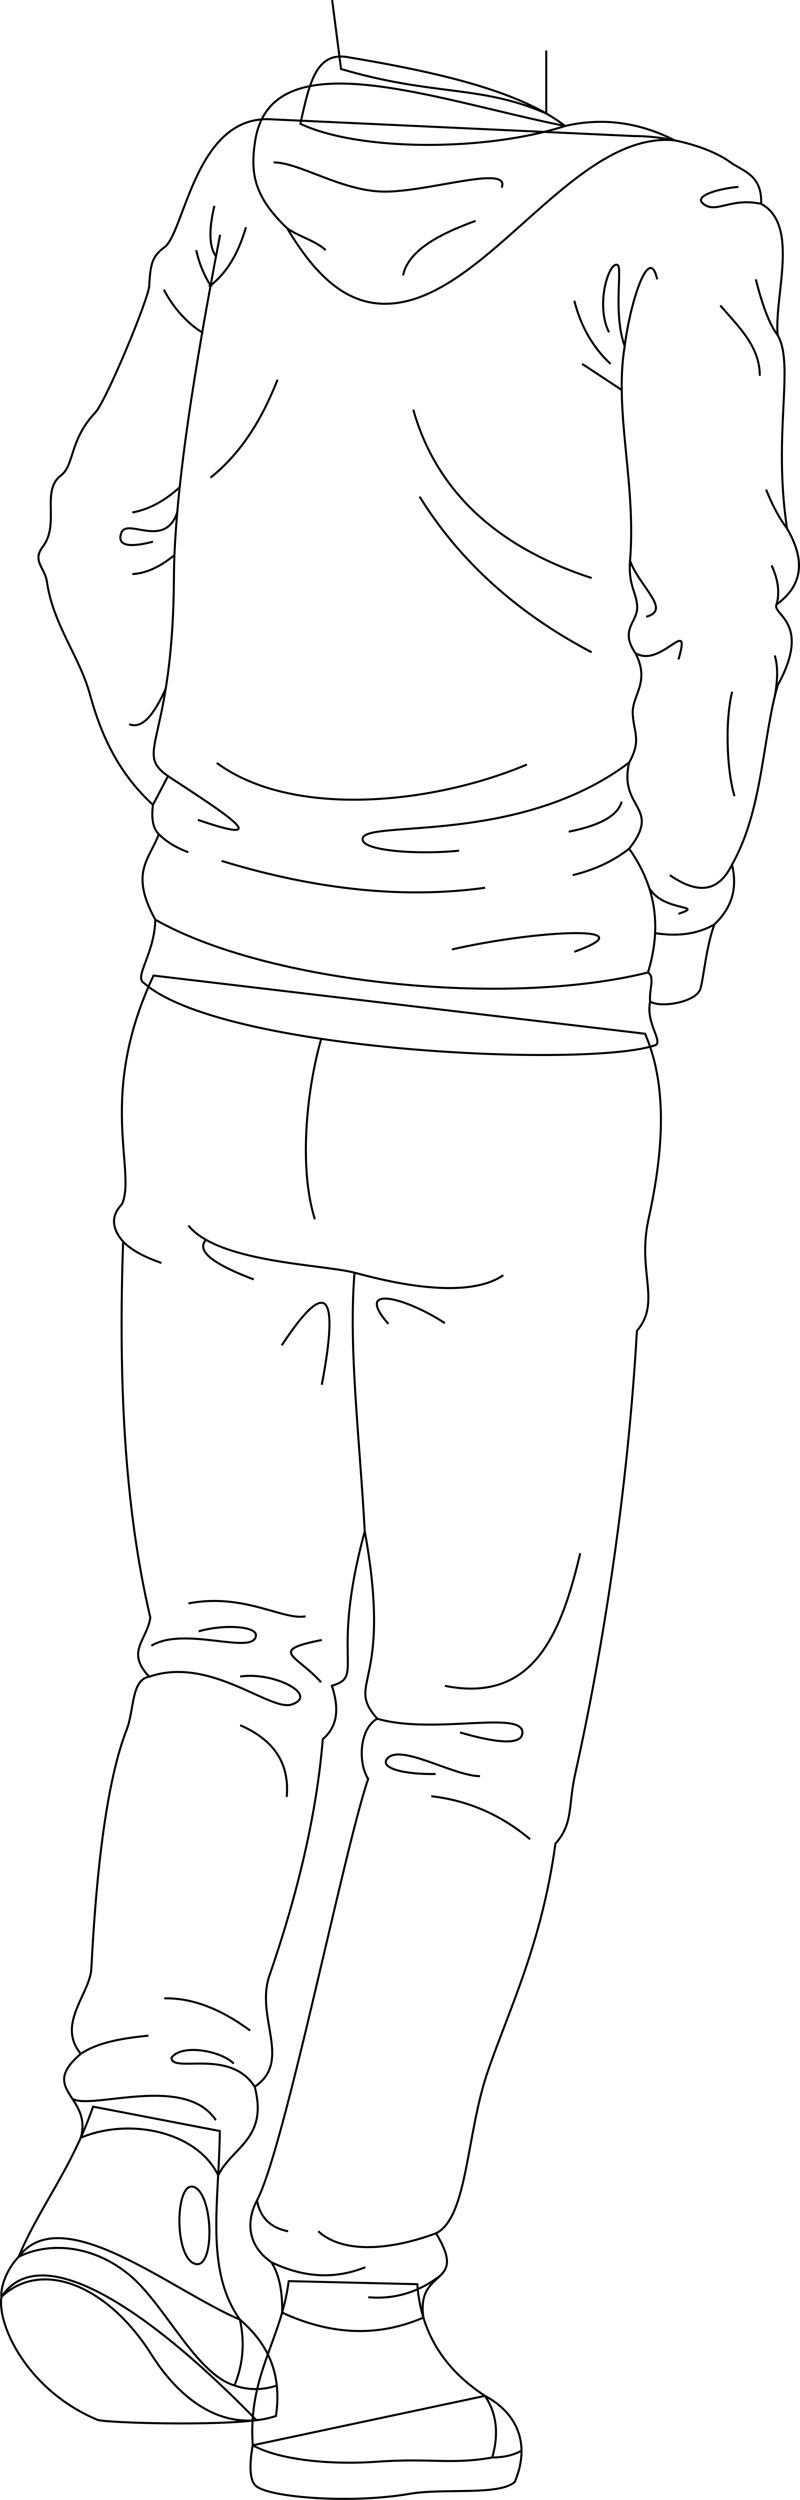 <svg id="presence" xmlns="http://www.w3.org/2000/svg" viewBox="0 0 782.46 2442.12">
  <defs>
    <style>
      .cls-1 {
        fill: none;
        stroke: #000;
        stroke-miterlimit: 10;
        stroke-width: 2px;
      }
    </style>
  </defs>
  <title>catholicPensive</title>
  <path id="bennettSoleBottom" class="cls-1" d="M1.45,2243.72c-4.55,27,25.21,91.76,94.35,120.37,12.89,3,114.54,5.63,154.93.12C146.44,2256.94,40.13,2185.39,1.45,2243.72Z"/>
  <g id="bennettSoleSide">
    <path class="cls-1" d="M474.32,2340.48c29.21,15.49,45.74,44.64,29.21,84-14.9,13.73-69.71,5.94-103.12,11.73-58.1,10.07-143,3.38-151.4-9.15-5.36-6.54-4.68-22.72-1.79-38.3Z"/>
    <path class="cls-1" d="M234.71,2266c22,19.07,42.32,47.09,35.16,94.18-51.26,16.69-93.73-15.76-121.59-59.82-44.11-69.74-108.68-93-146.83-56.61-1.19-11.32,6.75-29,16.88-39.15C60.43,2148.22,169,2238.33,234.71,2266Z"/>
  </g>
  <g id="bennettShoe">
    <path class="cls-1" d="M215,2081.78c-.6,68.55-14.91,135.91,19.67,184.19,5.1,23.55,2.7,44.82-5.37,64.37-37.55-11.32-67.73-78.43-101.93-107.29-34.38-29-77.49-34-109.08-18.48,19.67-47.68,51.86-85.83,72.72-146.63Z"/>
    <path class="cls-1" d="M408.16,2231.4c3.27,45.94,25.16,82.38,66.16,109.08,12.57,18.91,13.06,39.2,7.16,60.2-39.94,7.15-60.37.34-113.26,4.17-41.12,3-93.54-.89-121-16.07-4.77-68.55,27.59-101.64,35.17-160.37Z"/>
  </g>
  <path id="converseLogo" class="cls-1" d="M190.48,2211.42c19.57,6.77,18.71-65.59,0-74.66C171.55,2127.58,169.37,2204.11,190.48,2211.42Z"/>
  <g id="clothesDisplayLine">
    <path class="cls-1" d="M481.48,2400.68c11,0,21.39-2.36,28.6-6.72"/>
    <path class="cls-1" d="M229.34,2330.34a62.73,62.73,0,0,0,41.41,0"/>
  </g>
  <path id="bennettJeans" class="cls-1" d="M630.91,1009.85c21.46,49.28,18.78,111.46,3.42,181-11.48,52,12.79,80.74-11.39,109.29-8.82,155.08-33.16,311.15-60.33,432.6-7.06,31.51-1.67,48.53-19.36,68.3-13.39,97.66-45,161.12-66,222-21.37,61.76-19.6,143.09-50.78,158.63,32.4,53.26-19.75,32.18-12.34,82.34-45.73,19.73-91.82,16.55-138.19-4.84.45-20-2.62-36.76-10.47-49.21-26.31-18.3-23-43.83-14.11-60.47,27.1-50.8,85.39-344.17,108.75-411.69-10-15.54-8.88-48.83,8.88-58.82-32.18-36.62,15.53-30-12.21-183.1-34.4,126.51.65,141.3-32.18,150.92,6.73,20.55,6.65,38.88-8.88,52.16-5.91,72-24,149.48-52.15,230.81-14.25,41.12,22.63,83.62-14.43,108.75,13.32,51-22.19,58.81-35.71,86.54-20.88-43.26-87.46-56.58-134.39-36.75,11.42-40.91-41.85-46.46,0-82-24.09-28.85,9.06-58.62,10.31-83.23,3.33-65.47,11.28-173.86,34.4-233,7.8-20,4.41-49,22.19-52.16-23.3-24.41-2.22-35.51,1.11-57.7-25.44-107.58-31.34-232.69-26.63-367.3-11.69-13.42-11.65-25.58-1.11-36.62,14.43-32.18-24.63-105.64,30.85-223.27Z"/>
  <g id="clothesDisplayLine-2" data-name="clothesDisplayLine">
    <path class="cls-1" d="M314.15,1014.85c-14.55,50.92-21.92,126.59-6.16,176.3"/>
  </g>
  <g id="clothesOverlapLine">
    <path class="cls-1" d="M184.33,1197.21c29.1,36.37,131.41,37.9,162.46,46.07,23,6.06,106.69,29.1,145.48,2.43"/>
    <path class="cls-1" d="M356.75,1495.89c-5.11-92.57-16-179.87-10-252.61"/>
  </g>
  <g id="clothesFoldLine">
    <path class="cls-1" d="M120.39,1212.93c9.13,9.27,22.52,15.6,37.51,20.85"/>
    <path class="cls-1" d="M435.17,1292.59c-38.51-25.21-89.63-38.51-55.32.7"/>
    <path class="cls-1" d="M275.53,1314.3c42.84-65.07,57-55.14,39.21,38.51"/>
    <path class="cls-1" d="M201.45,1211.12c-10.41,11.59,9.67,24.75,46.77,38.76"/>
    <path class="cls-1" d="M567.5,1517.35c-18.8,79.57-46.27,146.68-132.33,129.53"/>
    <path class="cls-1" d="M184.33,1566.36c54.09-10.5,92.6,16.81,114.56,12.6"/>
    <path class="cls-1" d="M314.74,1602.07c-53.22,10.5-24.51,14.7-.7,41.31"/>
    <path class="cls-1" d="M234.92,1685.39c31.07,13.41,48.57,35.3,45.51,70"/>
    <path class="cls-1" d="M518.49,1796.72c-27.8-23.26-59.76-37.78-96.63-42"/>
    <path class="cls-1" d="M369,1679c55.7,16.2,145.54-9.58,141.83,14.8-1.77,11.59-27.87,8.23-60.92-1.4"/>
    <path class="cls-1" d="M148.09,1607.67c32.21-19.6,100.13,9.8,102.23-9.8,1.05-9.77-33.34-11.1-56-4.2"/>
    <path class="cls-1" d="M145.91,1637.93c59.6-20.46,118.34,34.29,139.42,27.16,27-9.14-17.35-32.25-50.41-27.31"/>
    <path class="cls-1" d="M469.48,1735.1c-25.91,0-78.91-32.76-91-16.8-6.8,9,16.4,15.21,47.61,14.7"/>
    <path class="cls-1" d="M160.7,1952.16c28.33-.58,56.3,11.08,84,31.51"/>
    <path class="cls-1" d="M79,2006.35c17.23-11.49,41.22-15.24,66.28-17.78"/>
    <path class="cls-1" d="M70.82,2050.35c19.16,11,110.18-24.67,140.29,20.84"/>
    <path class="cls-1" d="M249.11,2038.53c-24-38.06-80.71-12.85-81.41-28.25,9.8-14,48.31-7,60.91,5.6"/>
    <path class="cls-1" d="M426.44,2181.68c-43.79,16.24-90.7,20.44-115.21-2"/>
    <path class="cls-1" d="M251.33,2149.5c3,16.19,12.58,26.72,30.5,30.22"/>
    <path class="cls-1" d="M265.44,2210c34.2,16.26,64.38,15.84,92,4.76"/>
    <path class="cls-1" d="M430.83,2222.85c-20.77,16-44.13,23.57-70.58,21.29"/>
  </g>
  <g id="bennettHoodie">
    <path class="cls-1" d="M619.87,132.91c37.31,0,75.5,11.85,93.82,25.18,12.59,9.15,32,12.58,30.75,41,37.91,20.74,12.73,89.4,16.17,128.3,16.77,28.89-4.84,95.75,9.15,188.79,16.57,28.61,17.56,54.25-10.3,74.37-4.37,10.23,34.81,17.65,1.15,78.95-15,52.17-14.56,122.25-44.63,175.07,4.66,20.19,2.23,39.87-17.16,58.35-7.92,20.73-10.45,51.36-13.73,62.93-3.64,12.84-38.06,19.23-49.2,12.59-4.4,20.15,11.81,37.71,5.72,42.33-62.8,23.07-428.87,6.86-502.3-61.79-6.27-7,12-29.28,12.58-60.64-25.6-46.31-5.34-59.15,3.44-83.52-6.31-6-7.19-16.35-5.73-28.61-38.17-34.82-53-76.69-61.81-108.44C77.65,641.15,52,610.27,45.91,568.4c-2-14.11-14.86-20.27-4-34.45,16.88-22.15-2-54,17.35-69.22,13.72-9.8,8.32-34.79,34-61.81,10.47-11,52-110.77,52.68-123.6,1.21-22.93,3.2-29.41,16.32-38.85,19.45-20.6,30.89-129.3,104.12-123.86Z"/>
    <path class="cls-1" d="M659.73,137.07c-34.29-17.41-69.9-22.58-107-14C426.51,98,265.78,37,249.67,137.07c-5.28,32.8-.73,55.45,31.1,85.83,23.14,38.33,51.4,71.85,91.86,73.77C471.45,301.37,558.1,127.4,659.73,137.07Z"/>
  </g>
  <path id="bennettHoodieInner" class="cls-1" d="M552.72,123.09c-78.84,25.31-202.52,24.59-258.93-2.17,8.68-39.06,15-70.54,46.29-65.1C428.77,70.59,508.73,89.1,552.72,123.09Z"/>
  <g id="clothesOverlapLine-2" data-name="clothesOverlapLine">
    <path class="cls-1" d="M215.27,229.35c-24.88,129.92-44.72,251.54-45.17,335-.88,162.58-40,169.78-5.77,193.82L149.6,786.25"/>
    <path class="cls-1" d="M635.89,978.48c-1.26-11.81,5-23.94-2.13-28.46,15-48.9,5.12-87.7-18.41-120.95,32.43-41.2-10.52-38.57,0-84.15,12.27-21.91,4.38-29.8,3.51-47.33-1-18.8,17.52-30.67,2.62-59.6-15.77-22.78,2.11-30.5,1.76-44.7-.36-14.47-9-21.41-7-45.57,6.13-75.38-15.78-145.5-5.26-209.48"/>
    <path class="cls-1" d="M151.89,898.38C261.32,960.6,494.59,984.54,633.76,950"/>
    <path class="cls-1" d="M698.82,903c-15.2,8.81-34.13,12.29-58.09,8.59"/>
  </g>
  <g id="clothesFoldLine-2" data-name="clothesFoldLine">
    <path class="cls-1" d="M267.6,158.64c25.47,0,67.16,28.56,108.84,28.56,44,0,123.28-26.76,114.25-3.86"/>
    <path class="cls-1" d="M280.77,222.9c10.68,7.84,27.74,12.16,37.78,21.43"/>
    <path class="cls-1" d="M465.21,215.76c-37.31,13.47-66.1,29.61-71,53.27"/>
    <path class="cls-1" d="M240.58,221.94c-6.62,22.5-16.58,42.63-34.62,57a106.3,106.3,0,0,1-14-34.61"/>
    <path class="cls-1" d="M209.71,201.1q-8.51,35.49,1.55,49.34"/>
    <path class="cls-1" d="M160.3,282.92c9.27,18.53,24.95,34.58,37.49,41.76"/>
    <path class="cls-1" d="M271.46,370.92c-14.8,37.47-34.63,71-65.61,95.72"/>
    <path class="cls-1" d="M175.75,476c-15.54,14.09-31,21.89-46.32,24.61"/>
    <path class="cls-1" d="M170.63,542.27c-15.83,12.87-29,17.82-41.2,18.54"/>
    <path class="cls-1" d="M173.35,500.6c-12.28,36.29-49.33,4.64-54.73,20.07-4.92,14.06,11.13,13.66,31,8.5"/>
    <path class="cls-1" d="M162.12,672.66c-10.92,24.25-22.52,40.08-35.78,34.82"/>
    <path class="cls-1" d="M616.23,547.72c9.54,26.22,41,48.12,15.72,54.78"/>
    <path class="cls-1" d="M621.48,638c25.13,15.46,55.24-38.58,42.12,6.19"/>
    <line class="cls-1" x1="569.42" y1="355.48" x2="608.09" y2="380.96"/>
    <path class="cls-1" d="M595.67,324.68c-13.9-27.86.6-70.79,8.49-65.69,4.67,3-4.63,47.09,6.81,79.25,5.54-43.74,24.07-100.86,31.79-65.35"/>
    <path class="cls-1" d="M164.33,758.19c50.45,33.14,110.53,70.74,29.17,42.69"/>
    <path class="cls-1" d="M155.33,814.86c7.56,7.59,17.26,13.43,28.9,17.67"/>
    <path class="cls-1" d="M216.65,841c94.18,28.73,179.94,37,257.83,26.25"/>
    <path class="cls-1" d="M212,745.3c73.33,54,210,40.92,303.37,1.55"/>
    <path class="cls-1" d="M442.06,927.48c84.91-19.3,193-23.93,119.64,2.31"/>
    <path class="cls-1" d="M615.35,829.07c-16.59,13-35.23,21-55.19,25.85"/>
    <path class="cls-1" d="M608,783.13c-3.45,12.84-19.35,22.92-51.72,29.33"/>
    <path class="cls-1" d="M615.35,744.92c-106.91,80.66-255.12,56-260.52,73.72C350.9,831.56,410.57,835.06,449,831"/>
    <path class="cls-1" d="M404.23,400.25c23.16,81.83,84.61,135.24,174.46,164.42"/>
    <path class="cls-1" d="M410.41,485.17c39.45,63.54,95.83,114,168.28,152.07"/>
    <path class="cls-1" d="M561.7,293.73c6.37,24.92,18,45.66,35.51,61.75"/>
    <path class="cls-1" d="M744.44,199.13c-30.67-6.52-44.2,10.48-56.91-.35-9.25-7.88,17.1-14.78,34.73-16.21"/>
    <path class="cls-1" d="M739.25,272.89c6.17,24.49,13.12,43.83,21.36,54.54"/>
    <path class="cls-1" d="M704.51,298.36c16.21,19.3,38.83,39.35,38.6,68.7"/>
    <path class="cls-1" d="M749.28,478.22c6.07,15.11,12.84,28,20.48,38"/>
    <path class="cls-1" d="M754.68,552.32c6.15,13.42,8.34,26.26,4.78,38.27"/>
    <path class="cls-1" d="M757.77,640.32c3.24,10.49,2.94,24.1,0,40"/>
    <path class="cls-1" d="M716.09,675.83c-7,27.79-5.41,76.42,2.31,101.9"/>
    <path class="cls-1" d="M716,844.61c-11.38,22.72-28.8,32.38-60.87,10.31"/>
    <path class="cls-1" d="M663.6,892.74c27-9.26-14.67-1.54-28.68-25.37"/>
  </g>
  <g id="skinEastAsian">
    <path class="cls-1" d="M324.89.13l8.68,67.26c90.41,26.76,136,15.19,200.71,43.48V49.31"/>
  </g>
</svg>
